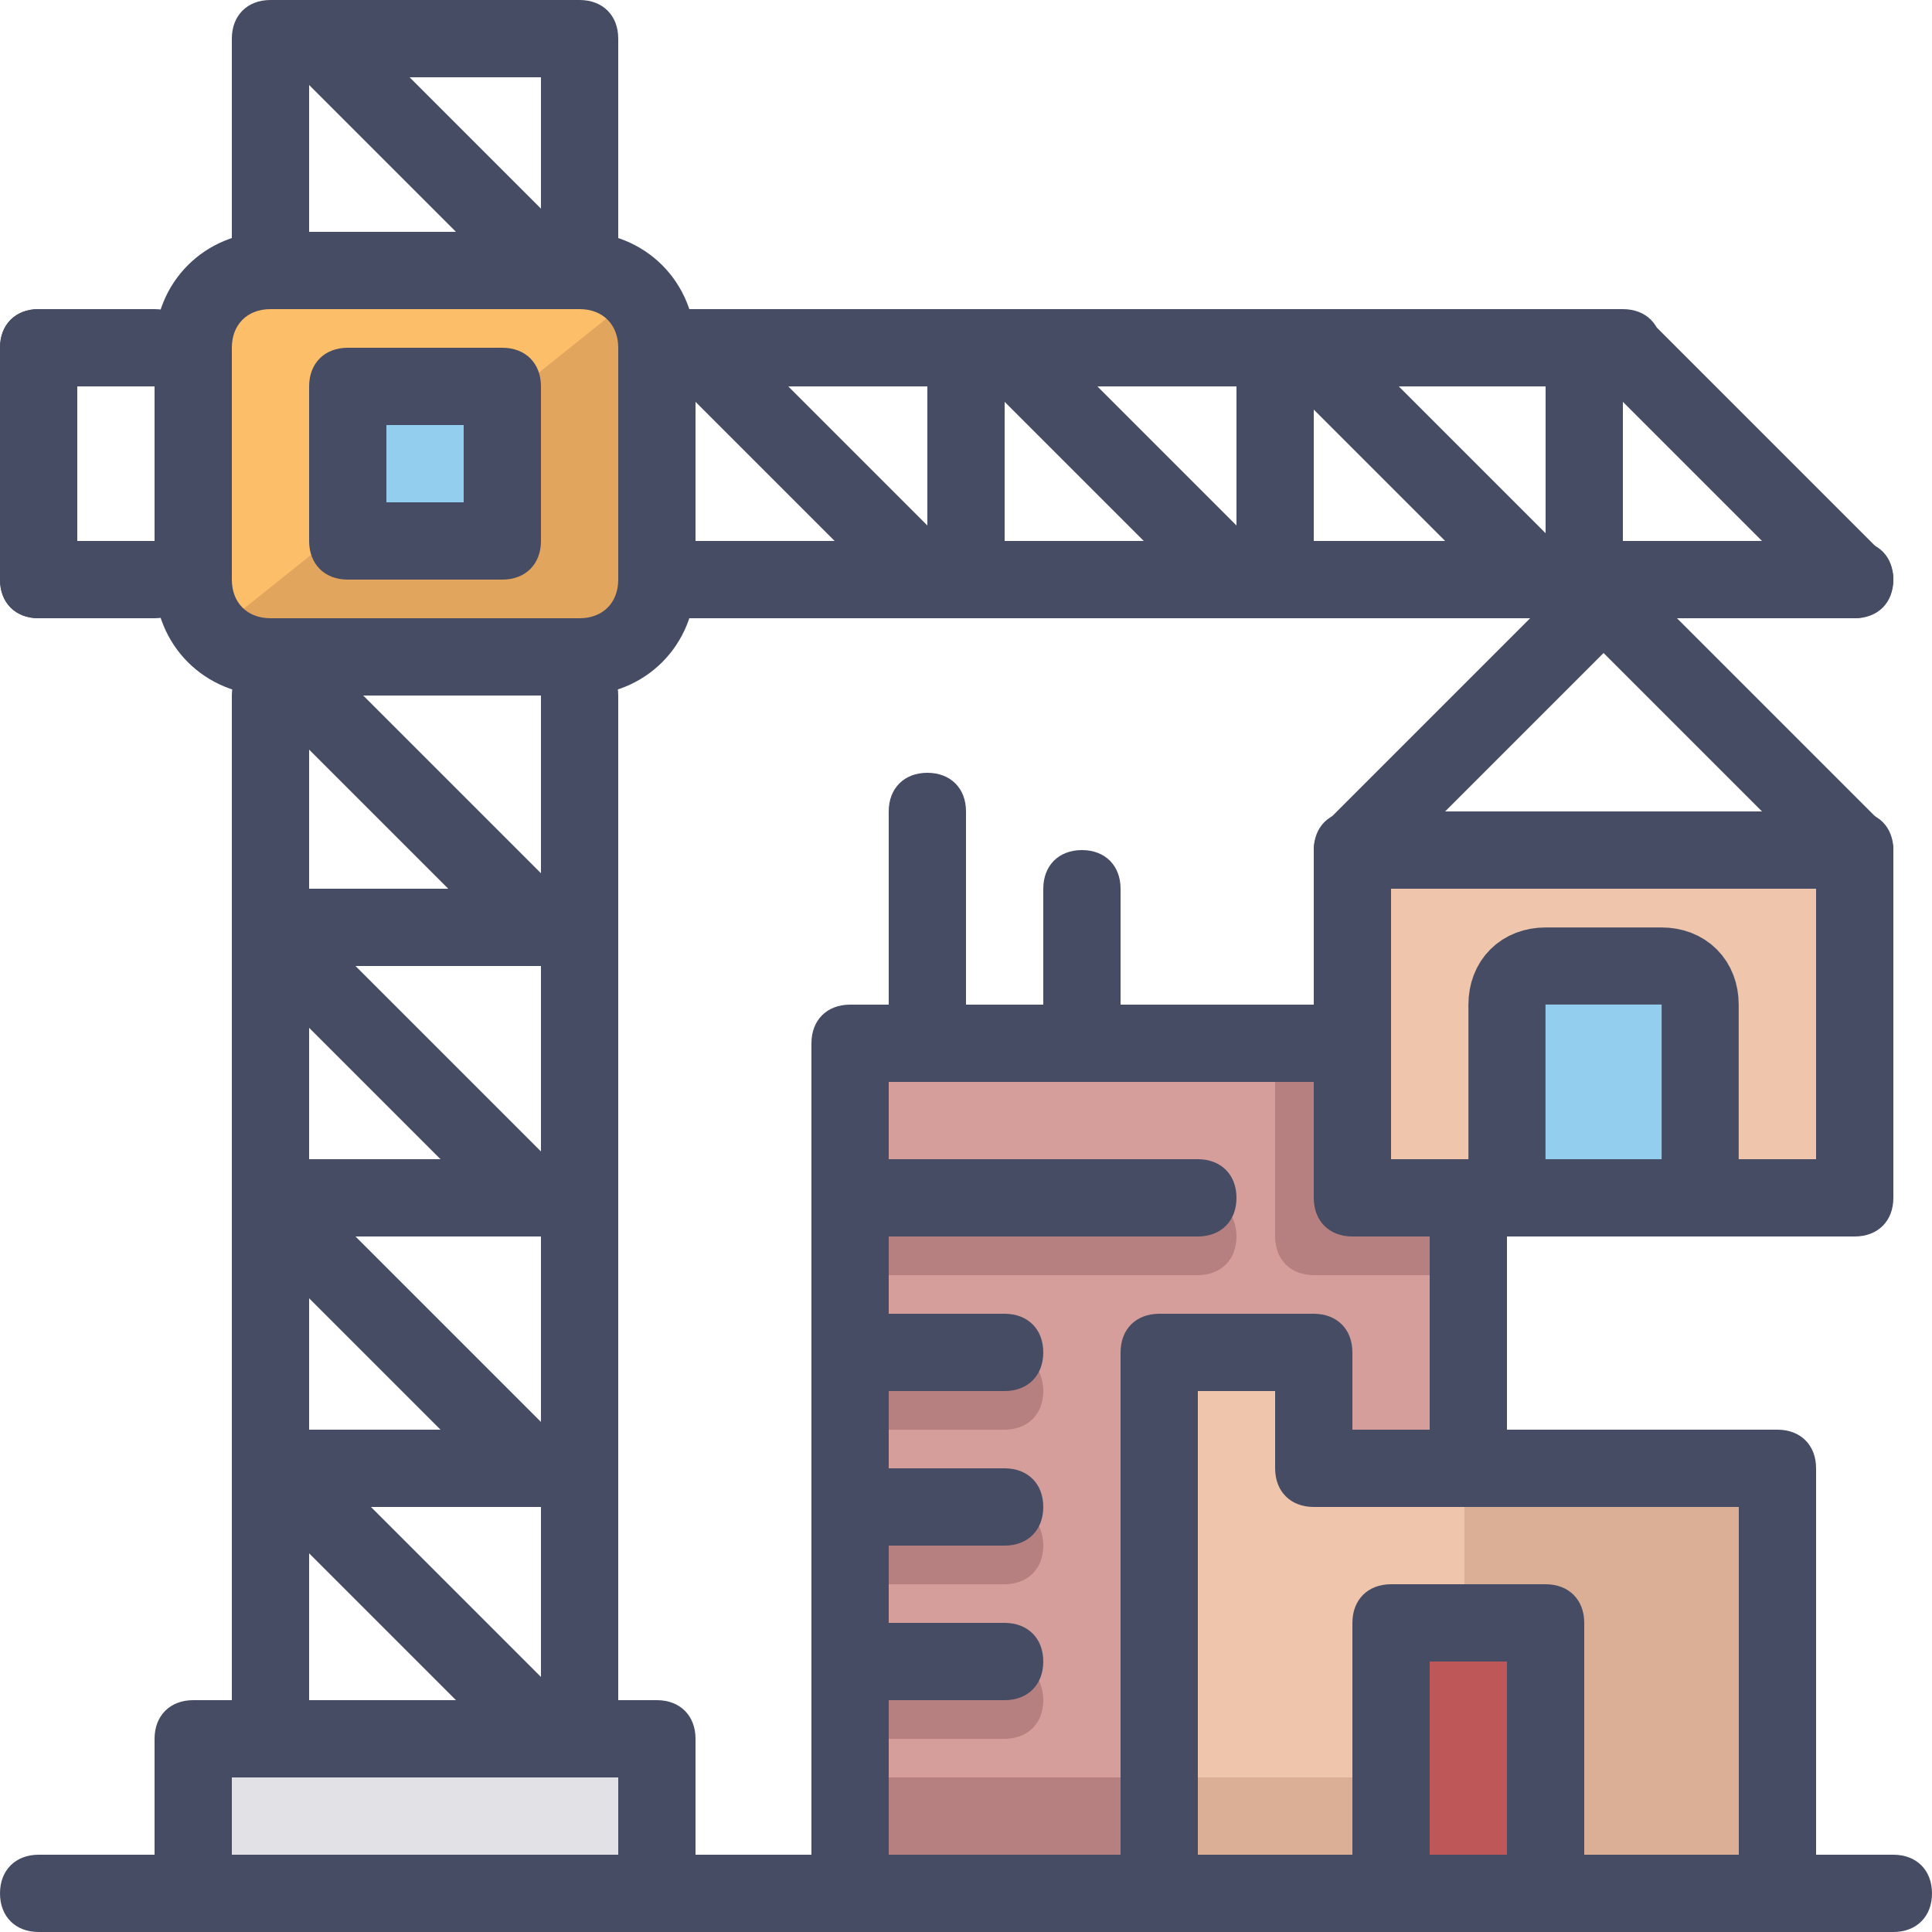 <?xml version="1.0" encoding="UTF-8"?>
<svg width="77px" height="77px" viewBox="0 0 77 77" version="1.1" xmlns="http://www.w3.org/2000/svg" xmlns:xlink="http://www.w3.org/1999/xlink">
    <!-- Generator: Sketch 41 (35326) - http://www.bohemiancoding.com/sketch -->
    <title>1478805235_50X50-09</title>
    <desc>Created with Sketch.</desc>
    <defs></defs>
    <g id="Page-1" stroke="none" stroke-width="1" fill="none" fill-rule="evenodd">
        <g id="API-landing-Copy" transform="translate(-428, -334)">
            <g id="Dropdown-2-Copy" transform="translate(390, 58)">
                <g id="API" transform="translate(20, 259)">
                    <g id="1478805235_50X50-09" transform="translate(56.5, 55.5) scale(-1, 1) translate(-56.5, -55.5) translate(18, 17)">
                        <g id="Слой_1">
                            <g id="Group">
                                <rect id="Rectangle-path" fill="#D69E9B" x="18.48" y="41.734" width="24.64" height="33.726"></rect>
                                <rect id="Rectangle-path" fill="#D69E9B" x="18.48" y="40.194" width="24.64" height="33.726"></rect>
                                <rect id="Rectangle-path" fill="#B78080" x="20.02" y="70.84" width="23.1" height="4.62"></rect>
                                <path d="M24.64,50.82 L20.02,50.82 L20.02,41.58 L26.18,41.58 L26.18,49.28 C26.18,50.204 25.564,50.82 24.64,50.82 Z" id="Shape" fill="#B78080"></path>
                                <path d="M75.46,77 L1.54,77 C0.616,77 0,76.384 0,75.46 L0,75.46 C0,74.536 0.616,73.92 1.54,73.92 L75.46,73.92 C76.384,73.92 77,74.536 77,75.46 L77,75.46 C77,76.384 76.384,77 75.46,77 Z" id="Shape" fill="#464C63"></path>
                                <path d="M64.68,67.76 L64.68,27.72 C64.68,26.796 65.296,26.18 66.22,26.18 L66.22,26.18 C67.144,26.18 67.76,26.796 67.76,27.72 L67.76,67.76 C67.76,68.684 67.144,69.3 66.22,69.3 L66.22,69.3 C65.296,69.3 64.68,68.684 64.68,67.76 Z" id="Shape" fill="#464C63"></path>
                                <path d="M55.44,46.2 L64.68,46.2 C65.604,46.2 66.22,46.816 66.22,47.74 L66.22,47.74 C66.22,48.664 65.604,49.28 64.68,49.28 L55.44,49.28 C54.516,49.28 53.9,48.664 53.9,47.74 L53.9,47.74 C53.9,46.816 54.516,46.2 55.44,46.2 Z" id="Shape" fill="#464C63"></path>
                                <path d="M20.02,49.28 L20.02,58.52 C20.02,59.444 19.404,60.06 18.48,60.06 L18.48,60.06 C17.556,60.06 16.94,59.444 16.94,58.52 L16.94,49.28 C16.94,48.356 17.556,47.74 18.48,47.74 L18.48,47.74 C19.404,47.74 20.02,48.356 20.02,49.28 Z" id="Shape" fill="#464C63"></path>
                                <path d="M55.44,56.98 L64.68,56.98 C65.604,56.98 66.22,57.596 66.22,58.52 L66.22,58.52 C66.22,59.444 65.604,60.06 64.68,60.06 L55.44,60.06 C54.516,60.06 53.9,59.444 53.9,58.52 L53.9,58.52 C53.9,57.596 54.516,56.98 55.44,56.98 Z" id="Shape" fill="#464C63"></path>
                                <path d="M55.44,67.76 L64.68,67.76 C65.604,67.76 66.22,68.376 66.22,69.3 L66.22,69.3 C66.22,70.224 65.604,70.84 64.68,70.84 L55.44,70.84 C54.516,70.84 53.9,70.224 53.9,69.3 L53.9,69.3 C53.9,68.376 54.516,67.76 55.44,67.76 Z" id="Shape" fill="#464C63"></path>
                                <path d="M55.44,35.42 L64.68,35.42 C65.604,35.42 66.22,36.036 66.22,36.96 L66.22,36.96 C66.22,37.884 65.604,38.5 64.68,38.5 L55.44,38.5 C54.516,38.5 53.9,37.884 53.9,36.96 L53.9,36.96 C53.9,36.036 54.516,35.42 55.44,35.42 Z" id="Shape" fill="#464C63"></path>
                                <path d="M15.4,15.4 L15.4,21.56 C15.4,22.484 14.784,23.1 13.86,23.1 L13.86,23.1 C12.936,23.1 12.32,22.484 12.32,21.56 L12.32,15.4 C12.32,14.476 12.936,13.86 13.86,13.86 L13.86,13.86 C14.784,13.86 15.4,14.476 15.4,15.4 Z" id="Shape" fill="#464C63"></path>
                                <path d="M27.72,15.4 L27.72,21.56 C27.72,22.484 27.104,23.1 26.18,23.1 L26.18,23.1 C25.256,23.1 24.64,22.484 24.64,21.56 L24.64,15.4 C24.64,14.476 25.256,13.86 26.18,13.86 L26.18,13.86 C27.104,13.86 27.72,14.476 27.72,15.4 Z" id="Shape" fill="#464C63"></path>
                                <path d="M40.04,15.4 L40.04,21.56 C40.04,22.484 39.424,23.1 38.5,23.1 L38.5,23.1 C37.576,23.1 36.96,22.484 36.96,21.56 L36.96,15.4 C36.96,14.476 37.576,13.86 38.5,13.86 L38.5,13.86 C39.424,13.86 40.04,14.476 40.04,15.4 Z" id="Shape" fill="#464C63"></path>
                                <path d="M54.67,35.574 L63.294,26.95 C63.91,26.334 64.834,26.334 65.45,26.95 L65.45,26.95 C66.066,27.566 66.066,28.49 65.45,29.106 L56.826,37.73 C56.21,38.346 55.286,38.346 54.67,37.73 L54.67,37.73 C54.054,37.114 54.054,36.19 54.67,35.574 Z" id="Shape" fill="#464C63"></path>
                                <path d="M38.962,22.022 L47.894,13.09 C48.51,12.474 49.434,12.474 50.05,13.09 L50.05,13.09 C50.666,13.706 50.666,14.63 50.05,15.246 L41.118,24.178 C40.502,24.794 39.578,24.794 38.962,24.178 L38.962,24.178 C38.346,23.562 38.346,22.638 38.962,22.022 Z" id="Shape" fill="#464C63"></path>
                                <path d="M54.362,9.394 L63.294,0.462 C63.91,-0.154 64.834,-0.154 65.45,0.462 L65.45,0.462 C66.066,1.078 66.066,2.002 65.45,2.618 L56.518,11.55 C55.902,12.166 54.978,12.166 54.362,11.55 L54.362,11.55 C53.746,10.934 53.746,10.01 54.362,9.394 Z" id="Shape" fill="#464C63"></path>
                                <path d="M26.642,22.022 L35.574,13.09 C36.19,12.474 37.114,12.474 37.73,13.09 L37.73,13.09 C38.346,13.706 38.346,14.63 37.73,15.246 L28.798,24.178 C28.182,24.794 27.258,24.794 26.642,24.178 L26.642,24.178 C26.026,23.562 26.026,22.638 26.642,22.022 Z" id="Shape" fill="#464C63"></path>
                                <path d="M14.63,22.022 L23.562,13.09 C24.178,12.474 25.102,12.474 25.718,13.09 L25.718,13.09 C26.334,13.706 26.334,14.63 25.718,15.246 L16.786,24.178 C16.17,24.794 15.246,24.794 14.63,24.178 L14.63,24.178 C14.014,23.562 14.014,22.638 14.63,22.022 Z" id="Shape" fill="#464C63"></path>
                                <path d="M2.002,22.022 L10.934,13.09 C11.55,12.474 12.474,12.474 13.09,13.09 L13.09,13.09 C13.706,13.706 13.706,14.63 13.09,15.246 L4.158,24.178 C3.542,24.794 2.618,24.794 2.002,24.178 L2.002,24.178 C1.386,23.562 1.386,22.638 2.002,22.022 Z" id="Shape" fill="#464C63"></path>
                                <path d="M54.67,46.662 L63.294,38.038 C63.91,37.422 64.834,37.422 65.45,38.038 L65.45,38.038 C66.066,38.654 66.066,39.578 65.45,40.194 L56.826,48.818 C56.21,49.434 55.286,49.434 54.67,48.818 L54.67,48.818 C54.054,48.202 54.054,47.278 54.67,46.662 Z" id="Shape" fill="#464C63"></path>
                                <path d="M54.67,57.442 L63.294,48.818 C63.91,48.202 64.834,48.202 65.45,48.818 L65.45,48.818 C66.066,49.434 66.066,50.358 65.45,50.974 L56.826,59.598 C56.21,60.214 55.286,60.214 54.67,59.598 L54.67,59.598 C54.054,58.982 54.054,58.058 54.67,57.442 Z" id="Shape" fill="#464C63"></path>
                                <path d="M54.67,67.606 L63.294,58.982 C63.91,58.366 64.834,58.366 65.45,58.982 L65.45,58.982 C66.066,59.598 66.066,60.522 65.45,61.138 L56.826,69.762 C56.21,70.378 55.286,70.378 54.67,69.762 L54.67,69.762 C54.054,69.146 54.054,68.222 54.67,67.606 Z" id="Shape" fill="#464C63"></path>
                                <path d="M52.36,67.76 L52.36,27.72 C52.36,26.796 52.976,26.18 53.9,26.18 L53.9,26.18 C54.824,26.18 55.44,26.796 55.44,27.72 L55.44,67.76 C55.44,68.684 54.824,69.3 53.9,69.3 L53.9,69.3 C52.976,69.3 52.36,68.684 52.36,67.76 Z" id="Shape" fill="#464C63"></path>
                                <path d="M3.08,21.56 L50.82,21.56 C51.744,21.56 52.36,22.176 52.36,23.1 L52.36,23.1 C52.36,24.024 51.744,24.64 50.82,24.64 L3.08,24.64 C2.156,24.64 1.54,24.024 1.54,23.1 L1.54,23.1 C1.54,22.176 2.156,21.56 3.08,21.56 Z" id="Shape" fill="#464C63"></path>
                                <path d="M70.84,21.56 L75.46,21.56 C76.384,21.56 77,22.176 77,23.1 L77,23.1 C77,24.024 76.384,24.64 75.46,24.64 L70.84,24.64 C69.916,24.64 69.3,24.024 69.3,23.1 L69.3,23.1 C69.3,22.176 69.916,21.56 70.84,21.56 Z" id="Shape" fill="#464C63"></path>
                                <path d="M77,13.86 L77,23.1 C77,24.024 76.384,24.64 75.46,24.64 L75.46,24.64 C74.536,24.64 73.92,24.024 73.92,23.1 L73.92,13.86 C73.92,12.936 74.536,12.32 75.46,12.32 L75.46,12.32 C76.384,12.32 77,12.936 77,13.86 Z" id="Shape" fill="#464C63"></path>
                                <path d="M70.84,12.32 L75.46,12.32 C76.384,12.32 77,12.936 77,13.86 L77,13.86 C77,14.784 76.384,15.4 75.46,15.4 L70.84,15.4 C69.916,15.4 69.3,14.784 69.3,13.86 L69.3,13.86 C69.3,12.936 69.916,12.32 70.84,12.32 Z" id="Shape" fill="#464C63"></path>
                                <path d="M12.32,12.32 L50.82,12.32 C51.744,12.32 52.36,12.936 52.36,13.86 L52.36,13.86 C52.36,14.784 51.744,15.4 50.82,15.4 L12.32,15.4 C11.396,15.4 10.78,14.784 10.78,13.86 L10.78,13.86 C10.78,12.936 11.396,12.32 12.32,12.32 Z" id="Shape" fill="#464C63"></path>
                                <rect id="Rectangle-path" fill="#FDBE6A" x="51.436" y="11.242" width="17.556" height="14.476"></rect>
                                <rect id="Rectangle-path" fill="#EFC6AC" x="3.08" y="33.572" width="20.02" height="14.476"></rect>
                                <path d="M41.58,50.82 L29.26,50.82 C28.336,50.82 27.72,50.204 27.72,49.28 L27.72,49.28 C27.72,48.356 28.336,47.74 29.26,47.74 L41.58,47.74 C42.504,47.74 43.12,48.356 43.12,49.28 L43.12,49.28 C43.12,50.204 42.504,50.82 41.58,50.82 Z" id="Shape" fill="#B78080"></path>
                                <path d="M41.58,56.98 L36.96,56.98 C36.036,56.98 35.42,56.364 35.42,55.44 L35.42,55.44 C35.42,54.516 36.036,53.9 36.96,53.9 L41.58,53.9 C42.504,53.9 43.12,54.516 43.12,55.44 L43.12,55.44 C43.12,56.364 42.504,56.98 41.58,56.98 Z" id="Shape" fill="#B78080"></path>
                                <path d="M41.58,63.14 L36.96,63.14 C36.036,63.14 35.42,62.524 35.42,61.6 L35.42,61.6 C35.42,60.676 36.036,60.06 36.96,60.06 L41.58,60.06 C42.504,60.06 43.12,60.676 43.12,61.6 L43.12,61.6 C43.12,62.524 42.504,63.14 41.58,63.14 Z" id="Shape" fill="#B78080"></path>
                                <path d="M41.58,69.3 L36.96,69.3 C36.036,69.3 35.42,68.684 35.42,67.76 L35.42,67.76 C35.42,66.836 36.036,66.22 36.96,66.22 L41.58,66.22 C42.504,66.22 43.12,66.836 43.12,67.76 L43.12,67.76 C43.12,68.684 42.504,69.3 41.58,69.3 Z" id="Shape" fill="#B78080"></path>
                                <rect id="Rectangle-path" fill="#DBAE96" x="6.16" y="58.982" width="24.486" height="16.478"></rect>
                                <polygon id="Shape" fill="#E1A55D" points="52.36 12.32 67.76 24.64 67.76 26.18 53.9 26.18 50.82 23.1 50.82 13.86"></polygon>
                                <rect id="Rectangle-path" fill="#EFC6AC" x="18.634" y="58.52" width="10.626" height="16.478"></rect>
                                <rect id="Rectangle-path" fill="#EFC6AC" x="24.64" y="54.208" width="6.006" height="21.252"></rect>
                                <rect id="Rectangle-path" fill="#DBAE96" x="6.16" y="70.84" width="24.64" height="4.62"></rect>
                                <rect id="Rectangle-path" fill="#BD5758" x="15.4" y="64.68" width="6.16" height="10.78"></rect>
                                <rect id="Rectangle-path" fill="#94CEEE" x="9.24" y="38.5" width="7.7" height="9.548"></rect>
                                <rect id="Rectangle-path" fill="#94CEEE" x="57.134" y="15.4" width="6.006" height="6.16"></rect>
                                <rect id="Rectangle-path" fill="#E1E1E6" x="50.82" y="69.3" width="18.634" height="6.16"></rect>
                                <path d="M66.22,12.32 C67.144,12.32 67.76,12.936 67.76,13.86 L67.76,23.1 C67.76,24.024 67.144,24.64 66.22,24.64 L53.9,24.64 C52.976,24.64 52.36,24.024 52.36,23.1 L52.36,13.86 C52.36,12.936 52.976,12.32 53.9,12.32 L66.22,12.32 L66.22,12.32 Z M66.22,9.24 L53.9,9.24 C51.282,9.24 49.28,11.242 49.28,13.86 L49.28,23.1 C49.28,25.718 51.282,27.72 53.9,27.72 L66.22,27.72 C68.838,27.72 70.84,25.718 70.84,23.1 L70.84,13.86 C70.84,11.242 68.838,9.24 66.22,9.24 L66.22,9.24 Z" id="Shape" fill="#464C63"></path>
                                <path d="M67.76,70.84 L67.76,73.92 L52.36,73.92 L52.36,70.84 L67.76,70.84 L67.76,70.84 Z M69.3,67.76 L50.82,67.76 C49.896,67.76 49.28,68.376 49.28,69.3 L49.28,75.46 C49.28,76.384 49.896,77 50.82,77 L69.3,77 C70.224,77 70.84,76.384 70.84,75.46 L70.84,69.3 C70.84,68.376 70.224,67.76 69.3,67.76 L69.3,67.76 Z" id="Shape" fill="#464C63"></path>
                                <path d="M61.6,16.94 L61.6,20.02 L58.52,20.02 L58.52,16.94 L61.6,16.94 L61.6,16.94 Z M63.14,13.86 L56.98,13.86 C56.056,13.86 55.44,14.476 55.44,15.4 L55.44,21.56 C55.44,22.484 56.056,23.1 56.98,23.1 L63.14,23.1 C64.064,23.1 64.68,22.484 64.68,21.56 L64.68,15.4 C64.68,14.476 64.064,13.86 63.14,13.86 L63.14,13.86 Z" id="Shape" fill="#464C63"></path>
                                <path d="M64.68,3.08 L64.68,9.24 L55.44,9.24 L55.44,3.08 L64.68,3.08 L64.68,3.08 Z M66.22,0 L53.9,0 C52.976,0 52.36,0.616 52.36,1.54 L52.36,10.78 C52.36,11.704 52.976,12.32 53.9,12.32 L66.22,12.32 C67.144,12.32 67.76,11.704 67.76,10.78 L67.76,1.54 C67.76,0.616 67.144,0 66.22,0 L66.22,0 Z" id="Shape" fill="#464C63"></path>
                                <path d="M23.1,43.12 L41.58,43.12 L41.58,73.92 L33.88,73.92 L33.88,77 L44.66,77 L44.66,41.58 C44.66,40.656 44.044,40.04 43.12,40.04 L23.1,40.04" id="Shape" fill="#464C63"></path>
                                <path d="M21.56,35.42 L21.56,46.2 L4.62,46.2 L4.62,35.42 L21.56,35.42 L21.56,35.42 Z M23.1,32.34 L3.08,32.34 C2.156,32.34 1.54,32.956 1.54,33.88 L1.54,47.74 C1.54,48.664 2.156,49.28 3.08,49.28 L23.1,49.28 C24.024,49.28 24.64,48.664 24.64,47.74 L24.64,33.88 C24.64,32.956 24.024,32.34 23.1,32.34 L23.1,32.34 Z" id="Shape" fill="#464C63"></path>
                                <path d="M2.002,34.958 L2.002,34.958 C1.386,34.342 1.386,33.418 2.002,32.802 L12.474,22.33 C13.09,21.714 14.014,21.714 14.63,22.33 L14.63,22.33 C15.246,22.946 15.246,23.87 14.63,24.486 L4.158,34.958 C3.542,35.574 2.618,35.574 2.002,34.958 Z" id="Shape" fill="#464C63"></path>
                                <path d="M11.55,22.33 L11.55,22.33 C10.934,22.946 10.934,23.87 11.55,24.486 L22.022,34.958 C22.638,35.574 23.562,35.574 24.178,34.958 L24.178,34.958 C24.794,34.342 24.794,33.418 24.178,32.802 L13.706,22.33 C13.09,21.714 12.166,21.714 11.55,22.33 Z" id="Shape" fill="#464C63"></path>
                                <path d="M30.8,52.36 L24.64,52.36 C23.716,52.36 23.1,52.976 23.1,53.9 L23.1,56.98 L6.16,56.98 C5.236,56.98 4.62,57.596 4.62,58.52 L4.62,77 L32.34,77 L32.34,61.6 L32.34,58.52 L32.34,53.9 C32.34,52.976 31.724,52.36 30.8,52.36 Z M29.26,73.92 L7.7,73.92 L7.7,60.06 L24.64,60.06 C25.564,60.06 26.18,59.444 26.18,58.52 L26.18,55.44 L29.26,55.44 L29.26,73.92 Z" id="Shape" fill="#464C63"></path>
                                <path d="M20.02,66.22 L20.02,73.92 L16.94,73.92 L16.94,66.22 L20.02,66.22 L20.02,66.22 Z M21.56,63.14 L15.4,63.14 C14.476,63.14 13.86,63.756 13.86,64.68 L13.86,75.46 C13.86,76.384 14.476,77 15.4,77 L21.56,77 C22.484,77 23.1,76.384 23.1,75.46 L23.1,64.68 C23.1,63.756 22.484,63.14 21.56,63.14 L21.56,63.14 Z" id="Shape" fill="#464C63"></path>
                                <path d="M16.94,40.04 L16.94,46.2 C16.94,47.124 16.324,47.74 15.4,47.74 L10.78,47.74 C9.856,47.74 9.24,47.124 9.24,46.2 L9.24,40.04 C9.24,39.116 9.856,38.5 10.78,38.5 L15.4,38.5 C16.324,38.5 16.94,39.116 16.94,40.04 Z" id="Shape" stroke="#464C63" stroke-width="3.072"></path>
                                <path d="M41.58,49.28 L29.26,49.28 C28.336,49.28 27.72,48.664 27.72,47.74 L27.72,47.74 C27.72,46.816 28.336,46.2 29.26,46.2 L41.58,46.2 C42.504,46.2 43.12,46.816 43.12,47.74 L43.12,47.74 C43.12,48.664 42.504,49.28 41.58,49.28 Z" id="Shape" fill="#464C63"></path>
                                <path d="M41.58,55.44 L36.96,55.44 C36.036,55.44 35.42,54.824 35.42,53.9 L35.42,53.9 C35.42,52.976 36.036,52.36 36.96,52.36 L41.58,52.36 C42.504,52.36 43.12,52.976 43.12,53.9 L43.12,53.9 C43.12,54.824 42.504,55.44 41.58,55.44 Z" id="Shape" fill="#464C63"></path>
                                <path d="M41.58,61.6 L36.96,61.6 C36.036,61.6 35.42,60.984 35.42,60.06 L35.42,60.06 C35.42,59.136 36.036,58.52 36.96,58.52 L41.58,58.52 C42.504,58.52 43.12,59.136 43.12,60.06 L43.12,60.06 C43.12,60.984 42.504,61.6 41.58,61.6 Z" id="Shape" fill="#464C63"></path>
                                <path d="M41.58,67.76 L36.96,67.76 C36.036,67.76 35.42,67.144 35.42,66.22 L35.42,66.22 C35.42,65.296 36.036,64.68 36.96,64.68 L41.58,64.68 C42.504,64.68 43.12,65.296 43.12,66.22 L43.12,66.22 C43.12,67.144 42.504,67.76 41.58,67.76 Z" id="Shape" fill="#464C63"></path>
                                <path d="M33.88,43.12 L33.88,43.12 C34.804,43.12 35.42,42.504 35.42,41.58 L35.42,35.42 C35.42,34.496 34.804,33.88 33.88,33.88 L33.88,33.88 C32.956,33.88 32.34,34.496 32.34,35.42 L32.34,41.58 C32.34,42.504 32.956,43.12 33.88,43.12 Z" id="Shape" fill="#464C63"></path>
                                <path d="M40.04,43.12 L40.04,43.12 C40.964,43.12 41.58,42.504 41.58,41.58 L41.58,32.34 C41.58,31.416 40.964,30.8 40.04,30.8 L40.04,30.8 C39.116,30.8 38.5,31.416 38.5,32.34 L38.5,41.58 C38.5,42.504 39.116,43.12 40.04,43.12 Z" id="Shape" fill="#464C63"></path>
                            </g>
                        </g>
                    </g>
                </g>
            </g>
        </g>
    </g>
</svg>